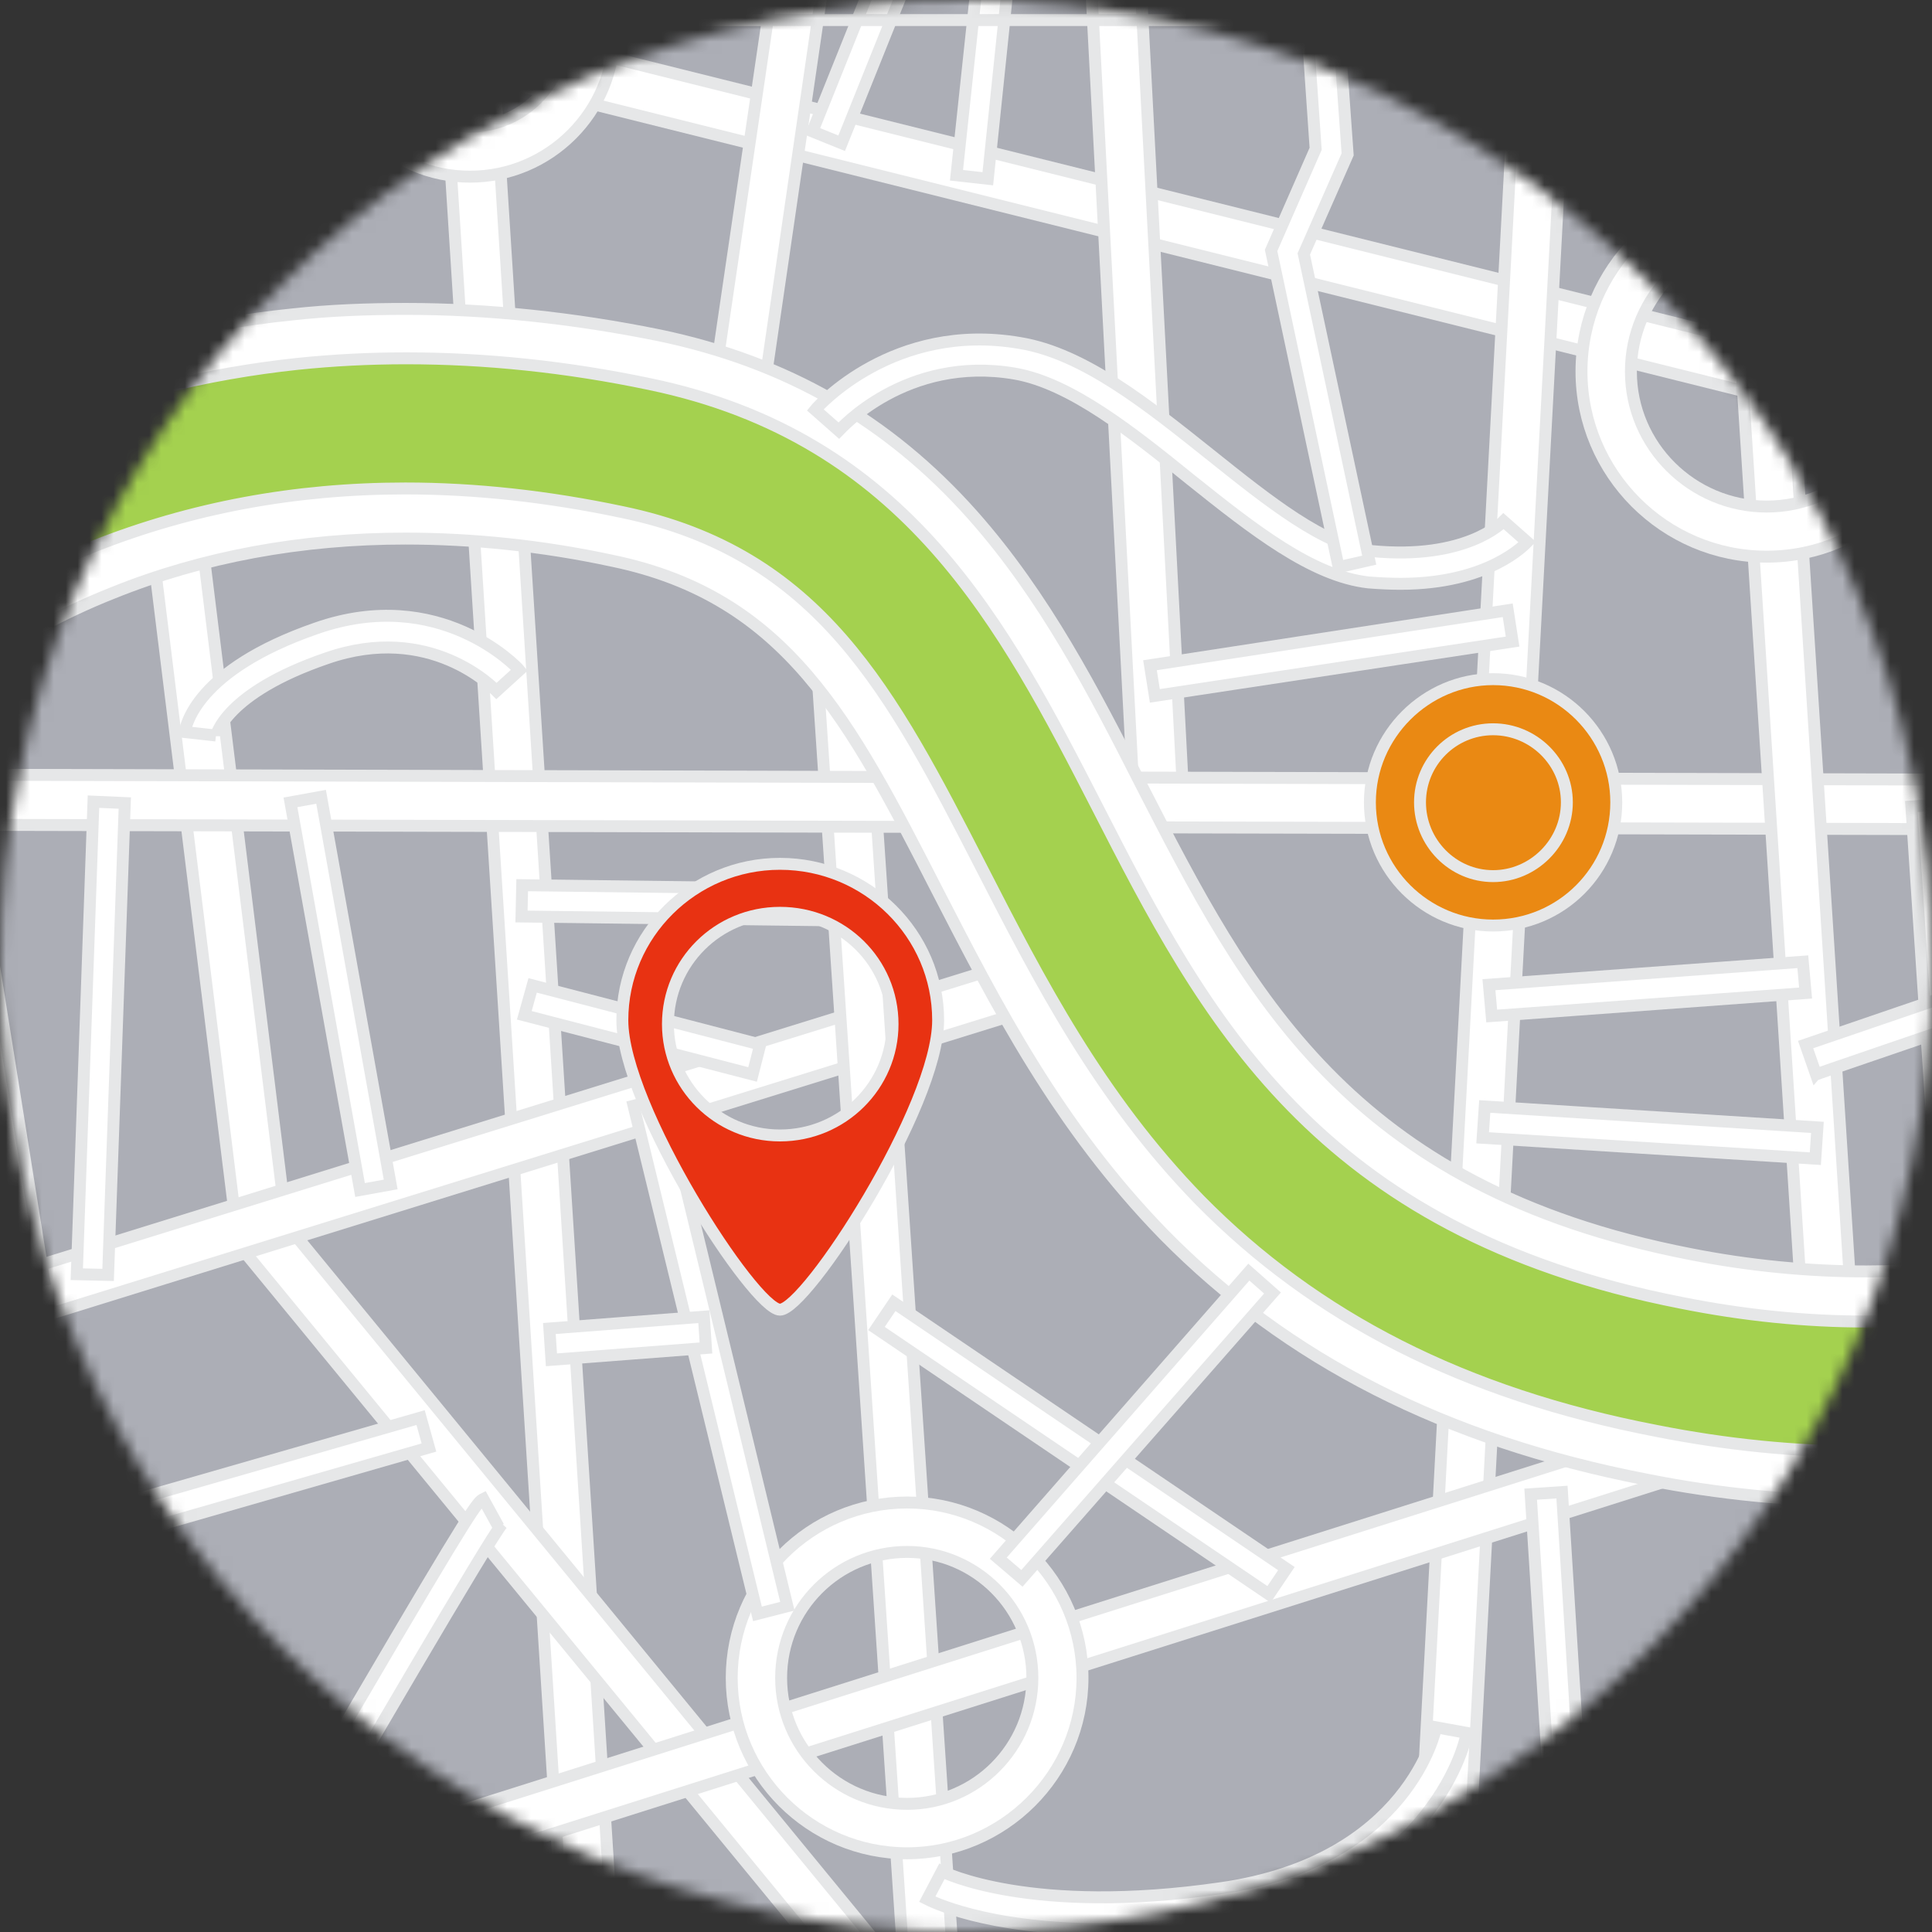 <svg width="162" height="162" viewBox="0 0 162 162" fill="none" xmlns="http://www.w3.org/2000/svg">
<rect x="0" y="0" width="162" height="162" fill="#333333" stroke="none"/>
<mask id="mask0_2003_19621" style="mask-type:alpha" maskUnits="userSpaceOnUse" x="0" y="0" width="162" height="162">
<circle cx="81" cy="81" r="81" fill="#D9D9D9"/>
</mask>
<g mask="url(#mask0_2003_19621)">
<mask id="mask1_2003_19621" style="mask-type:luminance" maskUnits="userSpaceOnUse" x="-3" y="-8" width="168" height="178">
<path d="M164.99 163.779C164.99 166.732 162.598 169.118 159.651 169.118H2.965C0.012 169.118 -2.375 166.732 -2.375 163.779V-2.449C-2.375 -5.396 0.012 -7.789 2.965 -7.789H159.651C162.598 -7.789 164.99 -5.396 164.99 -2.449V163.779Z" fill="white"/>
</mask>
<g mask="url(#mask1_2003_19621)">
<path d="M231.702 176.058H-8.15V-12.206H231.702V176.058Z" fill="#C3C6CF" fill-opacity="0.84" stroke="#C3C6CF" stroke-opacity="0.84" stroke-miterlimit="10"/>
<path d="M47.756 170.922L36.143 -11.798L40.286 -12.089L51.899 170.689L47.756 170.922Z" fill="white" stroke="#E6E7E8" stroke-miterlimit="10"/>
<path d="M221.78 51.638L-8.502 -5.787L-7.51 -9.813L222.772 47.611L221.78 51.638Z" fill="white" stroke="#E6E7E8" stroke-miterlimit="10"/>
<path d="M78.919 176.058L20.036 104.394L19.919 103.752L5.68 -11.681L9.823 -12.206L24.004 102.643L82.129 173.431L78.919 176.058Z" fill="white" stroke="#E6E7E8" stroke-miterlimit="10"/>
<path d="M-10.485 114.723L-11.711 110.754L89.307 79.416L90.533 83.384L-10.485 114.723Z" fill="white" stroke="#E6E7E8" stroke-miterlimit="10"/>
<path d="M64.155 31.971L60.012 31.329L66.84 -15.124L70.925 -14.482L64.155 31.971Z" fill="white" stroke="#E6E7E8" stroke-miterlimit="10"/>
<path d="M95.084 67.161L90.707 -16.233L94.85 -16.466L99.227 66.928L95.084 67.161Z" fill="white" stroke="#E6E7E8" stroke-miterlimit="10"/>
<path d="M122.222 173.898L118.078 173.665L128.174 -14.891L132.318 -14.716L122.222 173.898Z" fill="white" stroke="#E6E7E8" stroke-miterlimit="10"/>
<path d="M76.293 172.322L68.59 57.182L72.733 56.948L80.437 172.031L76.293 172.322Z" fill="white" stroke="#E6E7E8" stroke-miterlimit="10"/>
<path d="M204.505 69.612L-11.07 69.145V64.943L204.505 65.469V69.612Z" fill="white" stroke="#E6E7E8" stroke-miterlimit="10"/>
<path d="M-9.142 171.33L-10.426 167.362L221.665 93.889L222.89 97.858L-9.142 171.33Z" fill="white" stroke="#E6E7E8" stroke-miterlimit="10"/>
<path d="M155.134 172.323L143.287 -11.798L147.431 -12.089L159.277 172.031L155.134 172.323Z" fill="white" stroke="#E6E7E8" stroke-miterlimit="10"/>
<path d="M223.764 27.302L62.695 -12.79L63.687 -16.816L224.756 23.276L223.764 27.302Z" fill="white" stroke="#E6E7E8" stroke-miterlimit="10"/>
<path d="M156.303 123.827C150.467 123.827 144.456 123.185 138.445 122.018C121.988 118.808 109.149 112.272 99.112 102.059C90.416 93.189 85.339 83.268 80.437 73.697C72.85 58.874 67.365 48.195 51.783 44.985C45.714 43.701 39.703 43.059 33.984 43.059C24.997 43.059 16.477 44.635 8.656 47.728C-0.681 51.521 -5.758 56.306 -5.816 56.365L-7.275 54.847L-8.676 56.306L-17.896 47.028L-16.438 45.569C-16.146 45.277 -9.668 38.916 2.471 33.955C9.415 31.096 16.885 29.287 24.705 28.411C27.74 28.119 30.891 27.944 34.042 27.944C40.812 27.944 47.815 28.703 54.876 30.162C65.031 32.263 73.259 36.99 79.97 44.576C85.864 51.171 89.95 59.108 93.859 66.811C102.613 83.793 111.6 101.359 141.363 107.195C146.44 108.187 151.517 108.712 156.478 108.712C173.577 108.712 189.625 102.643 204.156 90.621C218.279 78.949 225.632 65.819 225.749 65.702L226.741 63.893L228.55 64.885L239.988 71.188L238.996 72.997C238.646 73.639 230.184 88.695 213.786 102.293C204.04 110.346 193.477 116.24 182.331 119.742C173.985 122.426 165.232 123.827 156.303 123.827Z" fill="#A4D14F" stroke="#E6E7E8" stroke-miterlimit="10"/>
<path fill-rule="evenodd" clip-rule="evenodd" d="M55.285 28.119C65.906 30.337 74.484 35.239 81.546 43.176C87.615 50.004 91.758 58.057 95.727 65.877C104.597 83.151 113.001 99.55 141.713 105.152C146.732 106.144 151.692 106.611 156.478 106.611C173.052 106.611 188.692 100.717 202.814 88.987C216.587 77.607 223.823 64.827 223.94 64.71L225.924 61.033L229.542 63.076L239.171 68.328L242.79 70.371L240.805 73.989C240.455 74.631 231.818 90.037 215.128 103.868C205.149 112.097 194.352 118.108 182.972 121.726C174.394 124.469 165.407 125.869 156.303 125.869C150.292 125.869 144.164 125.286 138.037 124.06C121.171 120.792 107.924 114.023 97.594 103.518C88.724 94.414 83.588 84.377 78.57 74.631C71.275 60.392 65.964 50.062 51.375 47.028C45.422 45.744 39.528 45.16 33.984 45.16C25.288 45.16 17.002 46.677 9.473 49.712C0.486 53.272 -4.299 57.824 -4.357 57.824L-7.275 54.847L-10.193 57.765L-17.896 50.004L-20.814 47.028L-17.896 44.11C-17.196 43.409 -10.602 37.048 1.653 32.029C8.773 29.112 16.476 27.186 24.471 26.369C27.623 26.019 30.833 25.902 34.042 25.902C40.928 25.902 48.107 26.66 55.285 28.119ZM24.938 30.512C17.293 31.329 9.999 33.138 3.229 35.881C-8.443 40.666 -14.687 46.794 -14.92 47.028L-7.217 54.847C-7.1 54.672 -1.848 49.712 7.898 45.802C16.01 42.592 24.705 40.958 33.984 40.958C39.859 40.958 45.928 41.62 52.192 42.943C68.765 46.386 74.718 57.999 82.305 72.763C87.148 82.218 92.167 91.963 100.571 100.6C110.316 110.521 122.805 116.882 138.854 119.975C144.728 121.142 150.545 121.726 156.303 121.726C164.998 121.726 173.518 120.384 181.689 117.816C192.543 114.315 202.931 108.537 212.443 100.659C228.55 87.353 236.779 72.588 237.129 72.005L227.558 66.694C227.5 66.811 220.03 80.233 205.499 92.197C190.501 104.569 174.102 110.813 156.478 110.813C151.381 110.813 146.207 110.288 140.954 109.237C110.258 103.226 100.979 85.194 92.05 67.745C84.23 52.513 76.118 36.698 54.468 32.205C47.523 30.746 40.695 30.045 34.042 30.045C30.969 30.045 27.934 30.201 24.938 30.512Z" fill="white" stroke="#E6E7E8" stroke-miterlimit="10"/>
<path fill-rule="evenodd" clip-rule="evenodd" d="M148.133 46.677C139.554 46.677 132.609 39.674 132.609 31.154C132.609 22.576 139.554 15.631 148.133 15.631C156.711 15.631 163.656 22.576 163.656 31.154C163.656 39.674 156.711 46.677 148.133 46.677ZM148.133 19.774C141.888 19.774 136.753 24.852 136.753 31.154C136.753 37.398 141.888 42.476 148.133 42.476C154.377 42.476 159.512 37.398 159.512 31.154C159.512 24.852 154.377 19.774 148.133 19.774Z" fill="white" stroke="#E6E7E8" stroke-miterlimit="10"/>
<path d="M133.428 67.278C133.428 71.83 129.751 75.506 125.199 75.506C120.647 75.506 116.971 71.83 116.971 67.278C116.971 62.726 120.647 59.049 125.199 59.049C129.751 59.049 133.428 62.726 133.428 67.278Z" fill="#EA8913" stroke="#E6E7E8" stroke-miterlimit="10"/>
<path fill-rule="evenodd" clip-rule="evenodd" d="M125.197 77.607C119.536 77.607 114.867 72.997 114.867 67.278C114.867 61.617 119.536 56.948 125.197 56.948C130.916 56.948 135.526 61.617 135.526 67.278C135.526 72.997 130.916 77.607 125.197 77.607ZM125.197 61.15C121.812 61.15 119.069 63.893 119.069 67.278C119.069 70.662 121.812 73.464 125.197 73.464C128.581 73.464 131.383 70.662 131.383 67.278C131.383 63.893 128.581 61.15 125.197 61.15Z" fill="#EA8913" stroke="#E6E7E8" stroke-miterlimit="10"/>
<path fill-rule="evenodd" clip-rule="evenodd" d="M76.062 155.399C67.95 155.399 61.355 148.804 61.355 140.693C61.355 132.581 67.95 125.986 76.062 125.986C84.115 125.986 90.768 132.581 90.768 140.693C90.768 148.804 84.115 155.399 76.062 155.399ZM76.062 130.13C70.226 130.13 65.499 134.857 65.499 140.693C65.499 146.528 70.226 151.255 76.062 151.255C81.839 151.255 86.566 146.528 86.566 140.693C86.566 134.857 81.839 130.13 76.062 130.13Z" fill="white" stroke="#E6E7E8" stroke-miterlimit="10"/>
<path fill-rule="evenodd" clip-rule="evenodd" d="M39.412 14.814C32.759 14.814 27.332 9.386 27.332 2.733C27.332 -3.919 32.759 -9.347 39.412 -9.347C46.065 -9.347 51.492 -3.919 51.492 2.733C51.492 9.386 46.065 14.814 39.412 14.814ZM39.412 -5.203C35.035 -5.203 31.534 -1.643 31.534 2.733C31.534 7.052 35.035 10.612 39.412 10.612C43.789 10.612 47.349 7.052 47.349 2.733C47.349 -1.643 43.789 -5.203 39.412 -5.203Z" fill="white" stroke="#E6E7E8" stroke-miterlimit="10"/>
<path d="M-8.851 26.31L-10.543 24.268L9.474 7.344L22.605 -1.06L24.063 1.158L11.05 9.503L-8.851 26.31Z" fill="white" stroke="#E6E7E8" stroke-miterlimit="10"/>
<path d="M70.574 12.012L68.123 11.02L77.169 -11.506L79.62 -10.514L70.574 12.012Z" fill="white" stroke="#E6E7E8" stroke-miterlimit="10"/>
<path d="M82.829 14.989L80.203 14.697L82.771 -9.405L85.339 -9.172L82.829 14.989Z" fill="white" stroke="#E6E7E8" stroke-miterlimit="10"/>
<path d="M117.437 48.953C116.62 48.953 115.725 48.914 114.752 48.837C110.025 48.311 105.065 44.401 99.812 40.2C94.91 36.231 89.775 32.146 85.106 31.329C75.944 29.753 70.4 36.056 70.342 36.114L68.357 34.364C68.591 34.072 74.952 26.952 85.515 28.761C90.884 29.637 96.253 33.955 101.447 38.099C106.407 42.067 111.076 45.802 115.044 46.21C122.922 46.969 125.957 43.818 126.074 43.701L128.058 45.452C127.883 45.627 124.848 48.953 117.437 48.953Z" fill="white" stroke="#E6E7E8" stroke-miterlimit="10"/>
<path d="M96.836 58.349L96.428 55.781L126.424 51.171L126.832 53.797L96.836 58.349Z" fill="white" stroke="#E6E7E8" stroke-miterlimit="10"/>
<path d="M125.081 85.194L124.848 82.567L151.167 80.642L151.401 83.268L125.081 85.194Z" fill="white" stroke="#E6E7E8" stroke-miterlimit="10"/>
<path d="M152.217 97.157L124.322 95.406L124.497 92.78L152.393 94.531L152.217 97.157Z" fill="white" stroke="#E6E7E8" stroke-miterlimit="10"/>
<path d="M163.131 107.662L161.964 93.189L160.271 67.628L162.898 67.453L164.59 93.014L165.757 107.428L163.131 107.662Z" fill="white" stroke="#E6E7E8" stroke-miterlimit="10"/>
<path d="M152.278 90.096L151.402 87.587C162.841 83.677 180.29 77.724 181.457 77.14C181.048 77.316 180.64 77.899 180.815 78.599L182.04 78.308V76.965L183.383 78.074C183.558 79.125 182.566 79.533 182.215 79.65C182.021 79.766 181.69 79.903 181.223 80.058C180.445 80.331 179.317 80.739 177.839 81.284C175.329 82.159 171.828 83.385 167.392 84.902C159.923 87.47 152.336 90.038 152.278 90.096Z" fill="white" stroke="#E6E7E8" stroke-miterlimit="10"/>
<path d="M180.171 68.212L168.208 48.72L154.844 43.759L155.777 41.25L169.959 46.561L182.447 66.869L180.171 68.212Z" fill="white" stroke="#E6E7E8" stroke-miterlimit="10"/>
<path d="M112.243 47.553L106.582 21L110.317 12.479L108.508 -13.899L111.076 -14.074L113.001 12.946L109.325 21.291L114.811 46.969L112.243 47.553Z" fill="white" stroke="#E6E7E8" stroke-miterlimit="10"/>
<path d="M30.191 99.783L24.355 67.278L26.923 66.811L32.759 99.317L30.191 99.783Z" fill="white" stroke="#E6E7E8" stroke-miterlimit="10"/>
<path d="M71.915 77.199L43.728 76.849L43.787 74.223L71.915 74.573V77.199Z" fill="white" stroke="#E6E7E8" stroke-miterlimit="10"/>
<path d="M63.104 90.096L43.963 85.135L44.663 82.626L63.746 87.586L63.104 90.096Z" fill="white" stroke="#E6E7E8" stroke-miterlimit="10"/>
<path d="M18.11 61.734C18.11 61.695 18.11 61.675 18.11 61.675L15.484 61.383C15.601 60.858 16.418 56.19 26.514 52.688C36.843 49.07 43.321 55.898 43.555 56.19L41.629 57.94C41.395 57.707 36.085 52.163 27.389 55.197C18.869 58.115 18.11 61.675 18.11 61.734Z" fill="white" stroke="#E6E7E8" stroke-miterlimit="10"/>
<path d="M9.064 106.903L6.438 106.845L7.838 67.22L10.464 67.336L9.064 106.903Z" fill="white" stroke="#E6E7E8" stroke-miterlimit="10"/>
<path d="M1.126 107.72L-5.293 67.511L-2.725 67.103L3.694 107.311L1.126 107.72Z" fill="white" stroke="#E6E7E8" stroke-miterlimit="10"/>
<path d="M19.685 160.301L1.244 129.546L-4.592 110.696L-2.082 109.938L3.637 128.495L21.961 158.958L19.685 160.301Z" fill="white" stroke="#E6E7E8" stroke-miterlimit="10"/>
<path d="M-7.45 133.864L-8.15 131.355L35.268 118.866L35.968 121.376L-7.45 133.864Z" fill="white" stroke="#E6E7E8" stroke-miterlimit="10"/>
<path d="M22.838 160.301L20.562 158.959C20.621 158.9 25.29 150.788 30.017 142.735C39.762 126.103 40.054 125.928 40.521 125.694L41.805 128.029C41.98 127.912 42.097 127.795 42.097 127.795C41.046 129.021 30.017 147.929 22.838 160.301Z" fill="white" stroke="#E6E7E8" stroke-miterlimit="10"/>
<path d="M63.513 135.324L53.125 92.722L55.693 92.08L66.022 134.682L63.513 135.324Z" fill="white" stroke="#E6E7E8" stroke-miterlimit="10"/>
<path d="M46.239 114.022L46.065 111.396L59.02 110.404L59.195 113.03L46.239 114.022Z" fill="white" stroke="#E6E7E8" stroke-miterlimit="10"/>
<path d="M106.406 133.689L73.492 111.397L74.951 109.237L107.865 131.53L106.406 133.689Z" fill="white" stroke="#E6E7E8" stroke-miterlimit="10"/>
<path d="M85.691 132.347L83.707 130.655L104.716 106.669L106.7 108.42L85.691 132.347Z" fill="white" stroke="#E6E7E8" stroke-miterlimit="10"/>
<path d="M92.341 161.76C82.596 161.76 77.985 159.367 77.752 159.25L78.978 156.916C79.094 156.974 86.389 160.651 102.437 158.317C118.136 156.041 120.412 144.953 120.412 144.836L122.98 145.303C122.98 145.478 122.338 148.688 119.478 152.247C116.91 155.515 111.95 159.601 102.846 160.943C98.819 161.526 95.318 161.76 92.341 161.76Z" fill="white" stroke="#E6E7E8" stroke-miterlimit="10"/>
<path d="M131.441 173.898L128.348 125.286L130.974 125.111L134.008 173.723L131.441 173.898Z" fill="white" stroke="#E6E7E8" stroke-miterlimit="10"/>
<path d="M121.581 160.767L120.238 158.492C120.238 158.492 128.759 153.531 137.337 148.571C142.298 145.711 146.208 143.435 149.067 141.743C150.701 140.867 152.044 140.05 152.977 139.525C153.444 139.253 153.814 139.039 154.086 138.883C154.611 138.591 155.078 138.358 155.72 138.65L156.42 139.759L153.794 139.934L155.136 139.817L154.436 140.984C154.903 141.217 155.37 141.159 155.662 141.042C154.728 141.509 134.769 153.123 121.581 160.767Z" fill="white" stroke="#E6E7E8" stroke-miterlimit="10"/>
<path d="M156.42 156.916L155.836 154.348L208.417 143.085L208.942 145.653L156.42 156.916Z" fill="white" stroke="#E6E7E8" stroke-miterlimit="10"/>
<path d="M-2.373 167.537H218.513V1.683H-2.373V167.537Z" stroke="#E6E7E8" stroke-miterlimit="10"/>
<path fill-rule="evenodd" clip-rule="evenodd" d="M78.664 85.548C78.664 92.782 67.619 109.817 65.4 109.817C63.229 109.817 52.184 92.782 52.184 85.548C52.184 78.313 58.131 72.433 65.4 72.433C72.717 72.433 78.664 78.313 78.664 85.548ZM74.841 85.874C74.841 80.694 70.64 76.54 65.4 76.54C60.208 76.54 56.007 80.694 56.007 85.874C56.007 91.008 60.208 95.209 65.4 95.209C70.64 95.209 74.841 91.008 74.841 85.874Z" fill="#E83212" stroke="#E6E7E8" stroke-miterlimit="10"/>
<path d="M164.998 163.802C164.998 166.72 162.606 169.113 159.629 169.113H2.938C0.02 169.113 -2.373 166.72 -2.373 163.802V-2.46C-2.373 -5.378 0.02 -7.771 2.938 -7.771H159.629C162.606 -7.771 164.998 -5.378 164.998 -2.46V163.802Z" stroke="#E6E7E8" stroke-miterlimit="10"/>
</g>
</g>
</svg>

